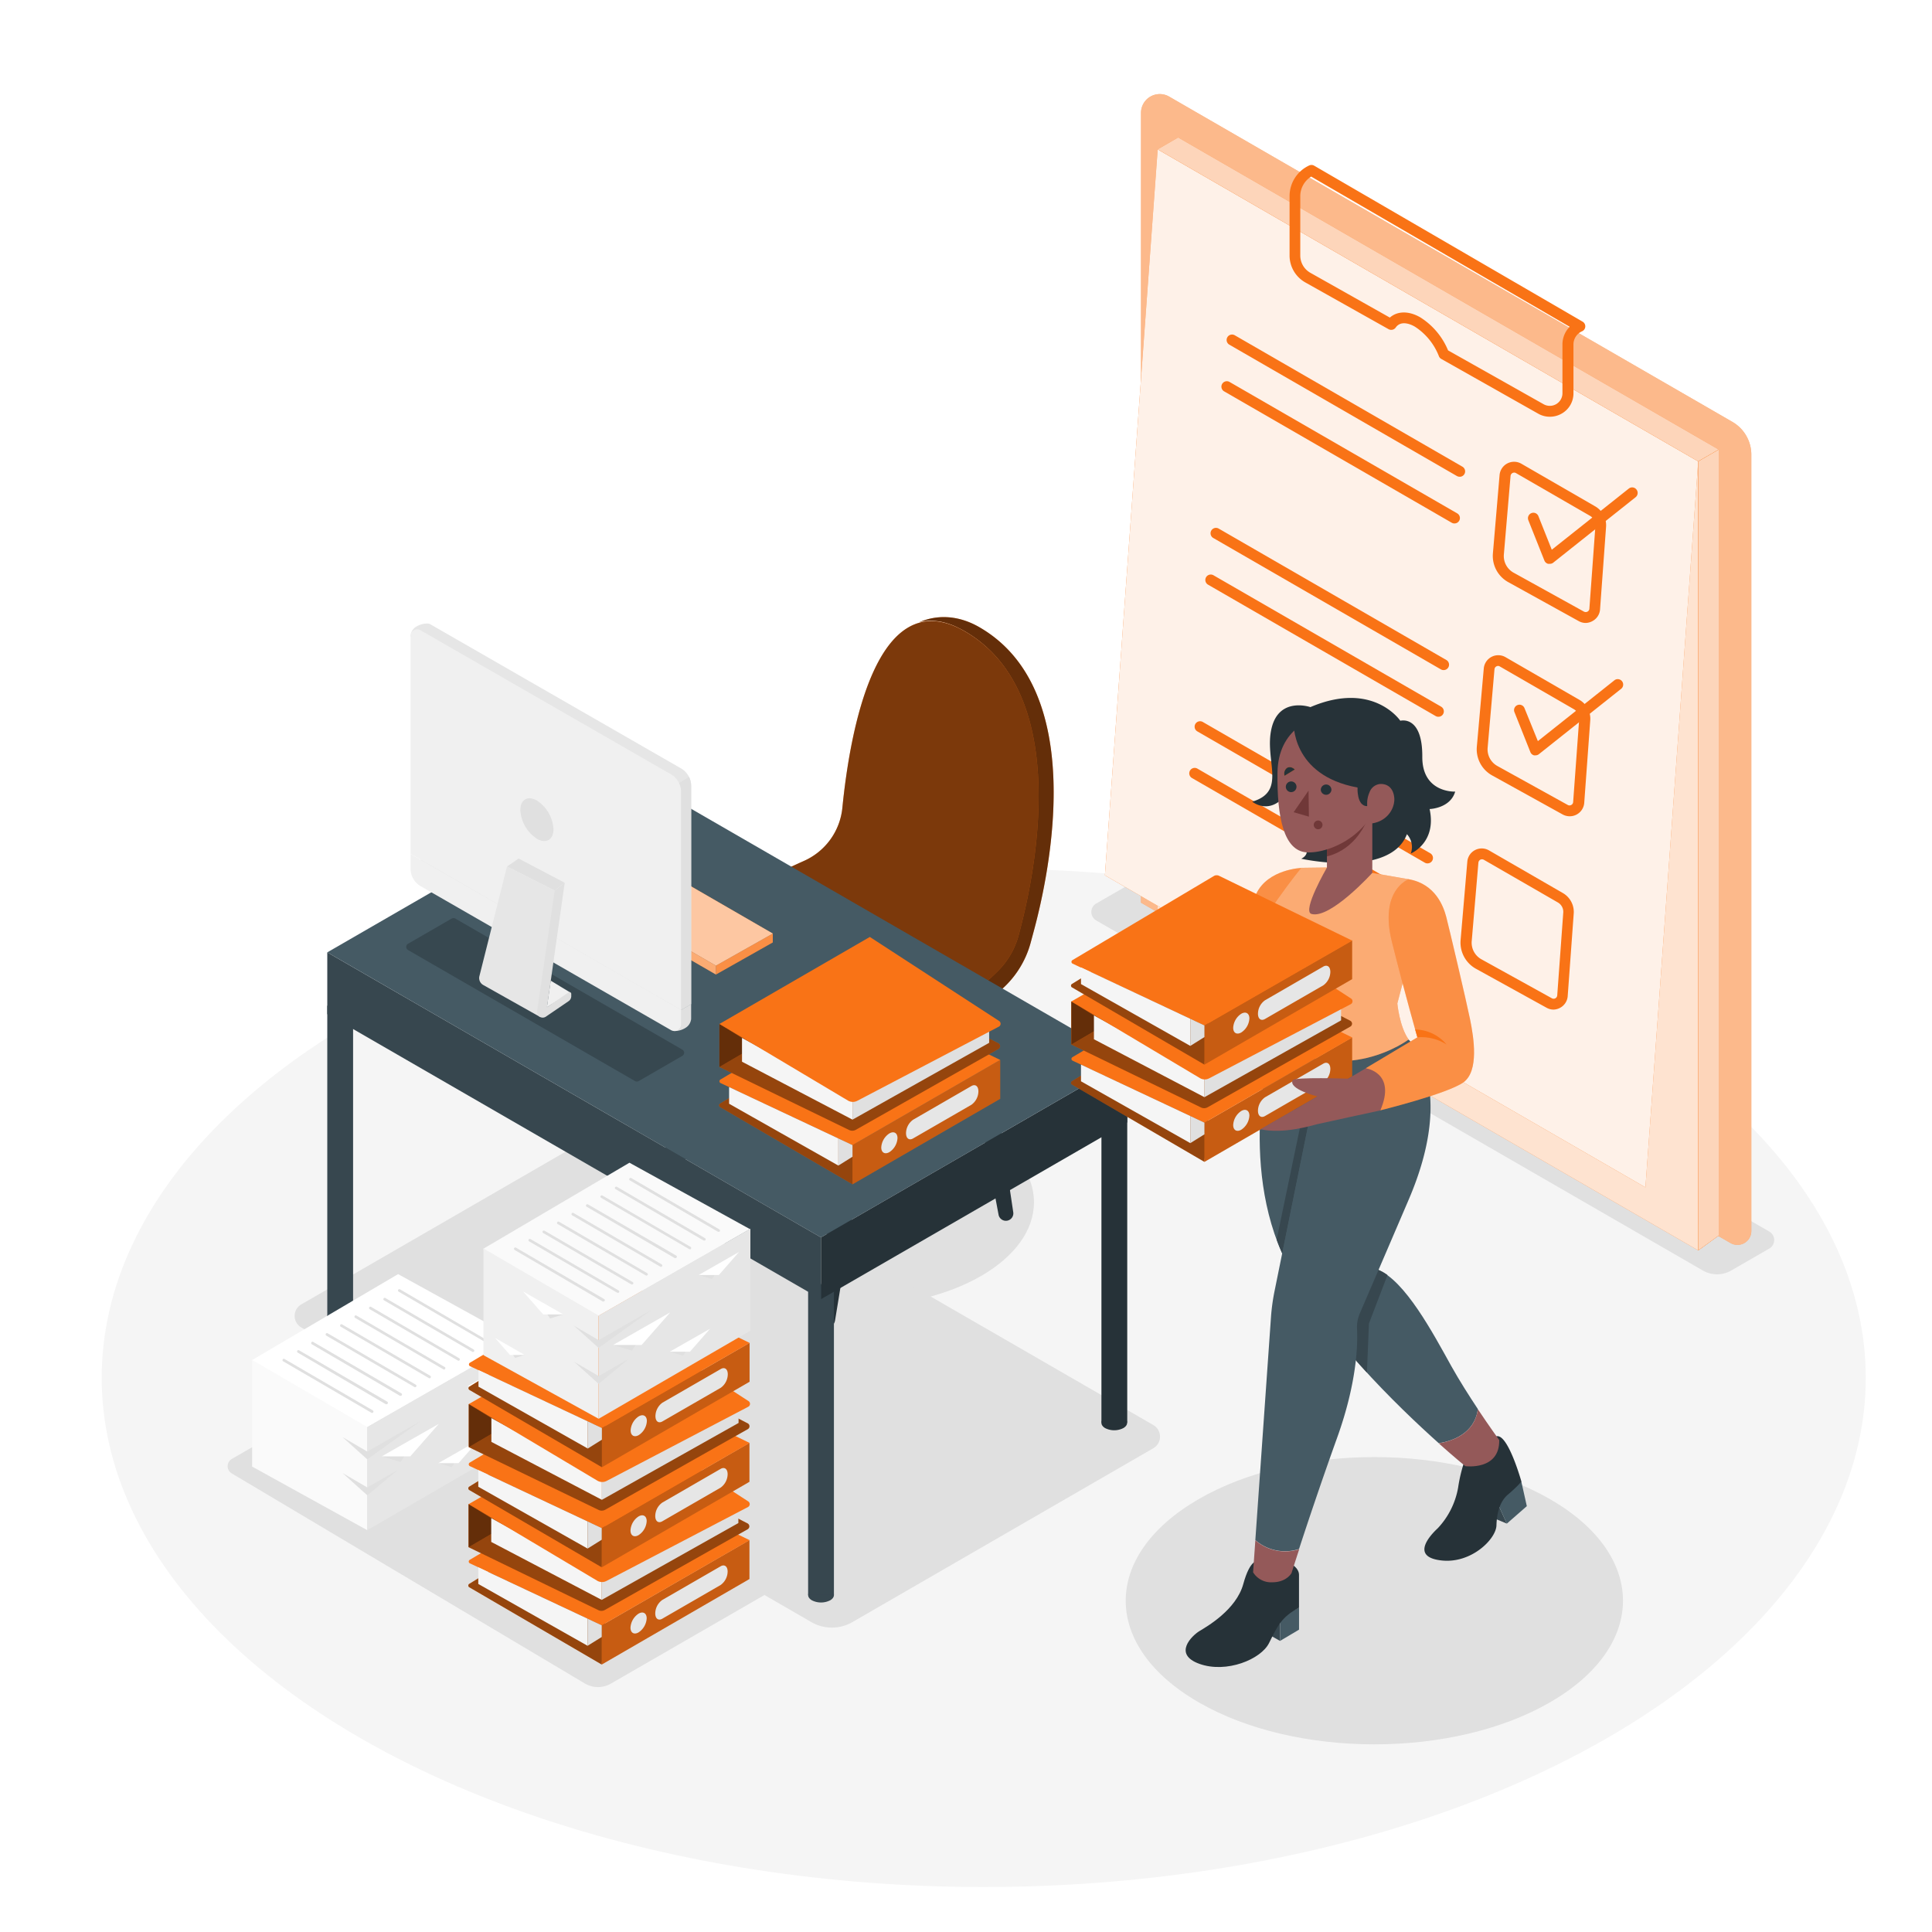 <svg class="animated" id="freepik_stories-task" xmlns="http://www.w3.org/2000/svg" viewBox="0 0 500 500" version="1.1" xmlns:xlink="http://www.w3.org/1999/xlink" xmlns:svgjs="http://svgjs.com/svgjs"><style>svg#freepik_stories-task:not(.animated) .animable {opacity: 0;}svg#freepik_stories-task.animated #freepik--Character--inject-4 {animation: 6s Infinite  linear wind;animation-delay: 0s;}            @keyframes wind {                0% {                    transform: rotate( 0deg );                }                25% {                    transform: rotate( 1deg );                }                75% {                    transform: rotate( -1deg );                }            }        </style><g id="freepik--Floor--inject-4" class="animable" style="transform-origin: 254.59px 356.57px;"><ellipse cx="254.59" cy="356.57" rx="228.27" ry="131.79" style="fill: rgb(245, 245, 245); transform-origin: 254.59px 356.57px;" id="elnrsfseyoux" class="animable"></ellipse></g><g id="freepik--Shadows--inject-4" class="animable" style="transform-origin: 259.038px 339.308px;"><ellipse cx="220.85" cy="311.14" rx="46.74" ry="26.99" style="fill: rgb(224, 224, 224); transform-origin: 220.85px 311.14px;" id="el4syzu638vku" class="animable"></ellipse><path d="M401.18,388c25.13,14.51,25.13,38,0,52.54s-65.88,14.52-91,0-25.13-38,0-52.55S376.05,373.47,401.18,388Z" style="fill: rgb(224, 224, 224); transform-origin: 355.682px 414.264px;" id="els6gfwux6gz" class="animable"></path><path d="M166.48,292.61l132,76.19a3.46,3.46,0,0,1,0,6l-77.88,45a10.61,10.61,0,0,1-10.62,0L78,343.56a3.45,3.45,0,0,1,0-6l77.89-45A10.59,10.59,0,0,1,166.48,292.61Z" style="fill: rgb(224, 224, 224); transform-origin: 188.235px 356.195px;" id="els8gb7e4m01" class="animable"></path><path d="M115.61,349.3l91.48,54.39a2.18,2.18,0,0,1,0,3.76l-49,28.27a6.68,6.68,0,0,1-6.67,0L60,381.33a2.17,2.17,0,0,1,0-3.76l49-28.27A6.68,6.68,0,0,1,115.61,349.3Z" style="fill: rgb(224, 224, 224); transform-origin: 133.54px 392.519px;" id="elhhebwn1f24l" class="animable"></path><path d="M283.7,238.21l157,90.6a7.33,7.33,0,0,0,7.33,0l9.86-5.69a2.53,2.53,0,0,0,0-4.39L301,228.19a7.49,7.49,0,0,0-7.52,0l-9.76,5.63A2.53,2.53,0,0,0,283.7,238.21Z" style="fill: rgb(224, 224, 224); transform-origin: 370.8px 278.485px;" id="elnc8q7wy7ki" class="animable"></path></g><g id="freepik--Tasks--inject-4" class="animable" style="transform-origin: 369.595px 173.974px;"><path d="M295.29,233.61l152.56,88.08a3.59,3.59,0,0,0,5.39-3.1V117.65a9.79,9.79,0,0,0-4.89-8.46L302.58,25a4.86,4.86,0,0,0-7.29,4.21Z" style="fill: rgb(249, 115, 22); transform-origin: 374.265px 173.261px;" id="elokamhq0h0jn" class="animable"></path><g id="el7ndtdtskf6"><path d="M295.29,233.61l152.56,88.08a3.59,3.59,0,0,0,5.39-3.1V117.65a9.79,9.79,0,0,0-4.89-8.46L302.58,25a4.86,4.86,0,0,0-7.29,4.21Z" style="fill: rgb(255, 255, 255); opacity: 0.5; transform-origin: 374.265px 173.261px;" class="animable"></path></g><polygon points="299.61 242.84 439.5 323.6 439.5 119.41 299.61 38.65 299.61 242.84" style="fill: rgb(249, 115, 22); transform-origin: 369.555px 181.125px;" id="ely4h7dtvmrk" class="animable"></polygon><g id="elh7qbfdwvglf"><polygon points="299.61 242.84 439.5 323.6 439.5 119.41 299.61 38.65 299.61 242.84" style="fill: rgb(255, 255, 255); opacity: 0.8; transform-origin: 369.555px 181.125px;" class="animable"></polygon></g><polygon points="285.95 226.53 425.84 307.29 439.5 119.41 299.61 38.65 285.95 226.53" style="fill: rgb(249, 115, 22); transform-origin: 362.725px 172.97px;" id="elm5v0h1lish" class="animable"></polygon><g id="elez7tweh9j7r"><polygon points="285.95 226.53 425.84 307.29 439.5 119.41 299.61 38.65 285.95 226.53" style="fill: rgb(255, 255, 255); opacity: 0.9; transform-origin: 362.725px 172.97px;" class="animable"></polygon></g><polygon points="299.61 38.65 439.5 119.41 444.8 116.35 304.91 35.58 299.61 38.65" style="fill: rgb(249, 115, 22); transform-origin: 372.205px 77.495px;" id="els9642qg6f7" class="animable"></polygon><g id="eldi6i7rzmwc"><polygon points="299.61 38.65 439.5 119.41 444.8 116.35 304.91 35.58 299.61 38.65" style="fill: rgb(255, 255, 255); opacity: 0.7; transform-origin: 372.205px 77.495px;" class="animable"></polygon></g><polygon points="444.8 116.35 444.8 319.76 439.5 323.6 439.5 119.41 444.8 116.35" style="fill: rgb(249, 115, 22); transform-origin: 442.15px 219.975px;" id="elyrbkrm6pjh" class="animable"></polygon><polygon points="444.8 116.35 444.8 319.76 439.5 323.6 439.5 119.41 444.8 116.35" style="fill: rgb(249, 115, 22); transform-origin: 442.15px 219.975px;" id="elhikgwjrojkh" class="animable"></polygon><g id="ela7dwkkjgqzn"><polygon points="444.8 116.35 444.8 319.76 439.5 323.6 439.5 119.41 444.8 116.35" style="fill: rgb(255, 255, 255); opacity: 0.7; transform-origin: 442.15px 219.975px;" class="animable"></polygon></g><path d="M401,145.91a1.5,1.5,0,0,1-.37,0,1.41,1.41,0,0,1-.94-.84l-4.16-10.45a1.41,1.41,0,0,1,.79-1.82,1.39,1.39,0,0,1,1.82.78l3.46,8.69,19.91-15.81a1.4,1.4,0,0,1,2,.22,1.42,1.42,0,0,1-.22,2l-21.39,17A1.39,1.39,0,0,1,401,145.91Z" style="fill: rgb(249, 115, 22); transform-origin: 409.629px 136.03px;" id="elk7q5vvjz0b" class="animable"></path><path d="M377.75,123.38a1.46,1.46,0,0,1-.7-.18l-58.9-34a1.4,1.4,0,0,1,1.41-2.43l58.9,34a1.4,1.4,0,0,1-.71,2.62Z" style="fill: rgb(249, 115, 22); transform-origin: 348.312px 104.986px;" id="el0yvvy0lfndbb" class="animable"></path><path d="M376.4,135.47a1.37,1.37,0,0,1-.7-.19l-58.9-34a1.4,1.4,0,0,1,1.41-2.43l58.9,34a1.4,1.4,0,0,1-.71,2.62Z" style="fill: rgb(249, 115, 22); transform-origin: 346.962px 117.065px;" id="eltl3tyu27vvb" class="animable"></path><path d="M410.39,161.22a3.7,3.7,0,0,1-1.82-.48l-18.21-10.07a7.75,7.75,0,0,1-4-7.43l1.73-20.31a3.77,3.77,0,0,1,5.62-2.93l19.15,11.06a5.65,5.65,0,0,1,2.79,5.26l-1.56,21.41a3.72,3.72,0,0,1-1.95,3A3.81,3.81,0,0,1,410.39,161.22Zm-18.51-38.91a.95.95,0,0,0-.95.86l-1.73,20.31a4.92,4.92,0,0,0,2.52,4.73l18.21,10.08a1,1,0,0,0,.91,0,.94.94,0,0,0,.49-.76l1.56-21.41a2.82,2.82,0,0,0-1.39-2.62h0l-19.16-11.06A.85.85,0,0,0,391.88,122.31Z" style="fill: rgb(249, 115, 22); transform-origin: 400.998px 140.363px;" id="eldos596td08s" class="animable"></path><path d="M373.59,173.42a1.39,1.39,0,0,1-.7-.19l-58.9-34a1.4,1.4,0,0,1,1.41-2.43l58.9,34a1.4,1.4,0,0,1-.71,2.62Z" style="fill: rgb(249, 115, 22); transform-origin: 344.152px 155.015px;" id="elfucpurb54aa" class="animable"></path><path d="M372.24,185.5a1.39,1.39,0,0,1-.7-.19l-58.9-34a1.4,1.4,0,0,1,1.41-2.43l58.9,34a1.4,1.4,0,0,1-.71,2.62Z" style="fill: rgb(249, 115, 22); transform-origin: 342.803px 167.096px;" id="el349ziwndkzr" class="animable"></path><path d="M406.23,211.25a3.83,3.83,0,0,1-1.82-.47L386.2,200.7a7.74,7.74,0,0,1-4-7.43L384,173a3.76,3.76,0,0,1,5.62-2.93l19.15,11.06h0a5.63,5.63,0,0,1,2.79,5.25L410,207.77a3.76,3.76,0,0,1-3.74,3.48Zm-18.51-38.91a1,1,0,0,0-.44.11.93.93,0,0,0-.51.76L385,193.51a4.92,4.92,0,0,0,2.52,4.73l18.21,10.08a.91.91,0,0,0,.91,0,.9.9,0,0,0,.49-.76l1.56-21.41a2.82,2.82,0,0,0-1.39-2.62l-19.16-11.06A.85.85,0,0,0,387.72,172.34Z" style="fill: rgb(249, 115, 22); transform-origin: 396.873px 190.41px;" id="el6nh4b0drgft" class="animable"></path><path d="M397.37,195.48a1.57,1.57,0,0,1-.37,0,1.41,1.41,0,0,1-.94-.84l-4.16-10.44a1.4,1.4,0,0,1,2.61-1L398,191.8,417.88,176a1.41,1.41,0,0,1,1.75,2.2l-21.39,17A1.4,1.4,0,0,1,397.37,195.48Z" style="fill: rgb(249, 115, 22); transform-origin: 405.956px 185.625px;" id="ell67hvn0u8h" class="animable"></path><path d="M369.44,223.45a1.37,1.37,0,0,1-.7-.19l-58.91-34a1.41,1.41,0,0,1,1.41-2.44l58.9,34a1.4,1.4,0,0,1-.7,2.62Z" style="fill: rgb(249, 115, 22); transform-origin: 340.012px 205.053px;" id="elwww5ggqui6r" class="animable"></path><path d="M368.09,235.54a1.43,1.43,0,0,1-.71-.19l-58.9-34a1.4,1.4,0,1,1,1.41-2.43l58.9,34a1.41,1.41,0,0,1-.7,2.63Z" style="fill: rgb(249, 115, 22); transform-origin: 338.637px 217.14px;" id="elamba2xajax9" class="animable"></path><path d="M402.07,261.28a3.65,3.65,0,0,1-1.81-.47L382,250.73a7.75,7.75,0,0,1-4-7.43l1.74-20.3a3.72,3.72,0,0,1,2-3,3.76,3.76,0,0,1,3.61.08l19.15,11.06h0a5.64,5.64,0,0,1,2.78,5.26l-1.56,21.41a3.74,3.74,0,0,1-1.95,3A3.8,3.8,0,0,1,402.07,261.28Zm-18.51-38.9a1,1,0,0,0-.44.1,1,1,0,0,0-.51.76l-1.73,20.3a4.91,4.91,0,0,0,2.52,4.73l18.22,10.08a.93.93,0,0,0,1.39-.75l1.56-21.42a2.8,2.8,0,0,0-1.39-2.62L384,222.5A1,1,0,0,0,383.56,222.38Z" style="fill: rgb(249, 115, 22); transform-origin: 392.634px 240.429px;" id="elypq81554n8n" class="animable"></path><path d="M401.09,107.85a6,6,0,0,1-3-.79L373,92.89a1.39,1.39,0,0,1-.61-.7,16,16,0,0,0-6.19-7.63c-1-.6-3.62-1.79-5,.22a1.42,1.42,0,0,1-1.84.41L337.74,73.05a8,8,0,0,1-4-6.92V50.75a8.74,8.74,0,0,1,5.08-7.93,1.4,1.4,0,0,1,1.29.06l69.46,40.36a1.4,1.4,0,0,1-.14,2.5,3.71,3.71,0,0,0-2.22,3.4v12.62a6,6,0,0,1-3,5.25A6.09,6.09,0,0,1,401.09,107.85ZM374.76,90.68l24.72,13.93a3.27,3.27,0,0,0,4.88-2.85V89.14a6.51,6.51,0,0,1,1.87-4.57L339.33,45.7a6,6,0,0,0-2.82,5V66.13a5.14,5.14,0,0,0,2.61,4.47l20.57,11.59c1.95-1.72,4.9-1.78,7.88-.06A18.44,18.44,0,0,1,374.76,90.68Z" style="fill: rgb(249, 115, 22); transform-origin: 372.007px 75.27px;" id="elcffw7tbj3rq" class="animable"></path></g><g id="freepik--Chair--inject-4" class="animable" style="transform-origin: 221.37px 251.683px;"><path d="M228.11,268.36l-12,73.38a2.29,2.29,0,0,1-2.26,1.92h0a2.29,2.29,0,0,1-2.28-2.54l8.44-75.7Z" style="fill: rgb(38, 50, 56); transform-origin: 219.833px 304.54px;" id="elaslglk8ukqv" class="animable"></path><path d="M186.6,243.68l-12,73.38a2.28,2.28,0,0,1-2.25,1.92h0a2.29,2.29,0,0,1-2.28-2.54l8.44-75.71Z" style="fill: rgb(38, 50, 56); transform-origin: 178.328px 279.855px;" id="ele84s35p7onm" class="animable"></path><path d="M246.57,251.2l11.87,63.24a1.93,1.93,0,0,0,3.8-.64l-8.76-58.61Z" style="fill: rgb(38, 50, 56); transform-origin: 254.411px 283.57px;" id="eln5qien09aa9" class="animable"></path><path d="M204.59,227.61l11.8,62.85a1.92,1.92,0,0,0,1.9,1.57,1.94,1.94,0,0,0,1.91-2.21l-8.7-58.23Z" style="fill: rgb(38, 50, 56); transform-origin: 212.404px 259.82px;" id="el5b4xroncvja" class="animable"></path><path d="M208,222.83A16.86,16.86,0,0,0,218,209.1c1.91-19.25,8.69-58.93,31.68-45.72,28.36,16.3,18.21,63.65,14.08,78.83a20.46,20.46,0,0,1-5.21,9.06c-5.13,5.17-15.74,14.06-33.78,21.62a10.56,10.56,0,0,1-7,.42c-9-2.55-32.38-10.4-44.06-25.33a4.07,4.07,0,0,1,.68-5.7C179.08,238.52,189.76,231,208,222.83Z" style="fill: rgb(249, 115, 22); transform-origin: 220.897px 217.229px;" id="elpq0xn3vfque" class="animable"></path><g id="el2alq1o9hs6"><path d="M208,222.83A16.86,16.86,0,0,0,218,209.1c1.91-19.25,8.69-58.93,31.68-45.72,28.36,16.3,18.21,63.65,14.08,78.83a20.46,20.46,0,0,1-5.21,9.06c-5.13,5.17-15.74,14.06-33.78,21.62a10.56,10.56,0,0,1-7,.42c-9-2.55-32.38-10.4-44.06-25.33a4.07,4.07,0,0,1,.68-5.7C179.08,238.52,189.76,231,208,222.83Z" style="opacity: 0.5; transform-origin: 220.897px 217.229px;" class="animable"></path></g><path d="M172.83,245.27a4,4,0,0,0,.84,2.71c.63.8,1.29,1.57,2,2.33h0c.37.41.76.82,1.15,1.22l0,0c.39.4.79.79,1.19,1.17l0,0,1.23,1.14,0,0c.42.38.85.75,1.28,1.12h0c6.62,5.56,14.66,9.79,21.84,12.85h0l1.33.55.14.06,1.22.49.22.09,1.14.45.26.1,1.07.4.3.11c.34.13.66.25,1,.36l.35.13.91.32.38.13.84.29.4.14.76.25.43.14.69.22.46.15.59.18.5.16.49.15.61.18.31.09.86.25a10.56,10.56,0,0,0,7-.42c18-7.56,28.65-16.45,33.78-21.62a20.46,20.46,0,0,0,5.21-9.06c4.13-15.18,14.28-62.53-14.08-78.83-.51-.29-1-.55-1.49-.78a3.18,3.18,0,0,0-.32-.16c-.48-.23-.95-.43-1.41-.61l-.14-.05c-.45-.17-.88-.31-1.32-.44l-.2-.06c-.46-.13-.92-.23-1.37-.32h-.12a12.74,12.74,0,0,0-2.72-.2h0a10.86,10.86,0,0,0-2.57.4h0c4.53-2,10.06-1.91,15.54,1.24,28.37,16.3,18.21,63.64,14.09,78.83l-.7,2.6A24.67,24.67,0,0,1,258,257.06l-7.36,5.63h0a115.82,115.82,0,0,1-25.89,14.74,10.62,10.62,0,0,1-7,.43c-9-2.55-32.39-10.39-44.07-25.33a4,4,0,0,1-.84-2.22h0v-5Z" style="fill: rgb(249, 115, 22); transform-origin: 222.753px 218.983px;" id="elh368zoidr9r" class="animable"></path><g id="el2aw1224819s"><path d="M172.83,245.27a4,4,0,0,0,.84,2.71c.63.8,1.29,1.57,2,2.33h0c.37.41.76.82,1.15,1.22l0,0c.39.4.79.79,1.19,1.17l0,0,1.23,1.14,0,0c.42.38.85.75,1.28,1.12h0c6.62,5.56,14.66,9.79,21.84,12.85h0l1.33.55.14.06,1.22.49.22.09,1.14.45.26.1,1.07.4.3.11c.34.13.66.25,1,.36l.35.13.91.32.38.13.84.29.4.14.76.25.43.14.69.22.46.15.59.18.5.16.49.15.61.18.31.09.86.25a10.56,10.56,0,0,0,7-.42c18-7.56,28.65-16.45,33.78-21.62a20.46,20.46,0,0,0,5.21-9.06c4.13-15.18,14.28-62.53-14.08-78.83-.51-.29-1-.55-1.49-.78a3.18,3.18,0,0,0-.32-.16c-.48-.23-.95-.43-1.41-.61l-.14-.05c-.45-.17-.88-.31-1.32-.44l-.2-.06c-.46-.13-.92-.23-1.37-.32h-.12a12.74,12.74,0,0,0-2.72-.2h0a10.86,10.86,0,0,0-2.57.4h0c4.53-2,10.06-1.91,15.54,1.24,28.37,16.3,18.21,63.64,14.09,78.83l-.7,2.6A24.67,24.67,0,0,1,258,257.06l-7.36,5.63h0a115.82,115.82,0,0,1-25.89,14.74,10.62,10.62,0,0,1-7,.43c-9-2.55-32.39-10.39-44.07-25.33a4,4,0,0,1-.84-2.22h0v-5Z" style="opacity: 0.6; transform-origin: 222.753px 218.983px;" class="animable"></path></g></g><g id="freepik--Desk--inject-4" class="animable" style="transform-origin: 188.215px 288.046px;"><path d="M210.12,414.16a5.23,5.23,0,0,0,4.72,0c1.31-.75,1.31-2,0-2.72a5.17,5.17,0,0,0-4.72,0C208.82,412.19,208.82,413.41,210.12,414.16Z" style="fill: rgb(55, 71, 79); transform-origin: 212.484px 412.796px;" id="elch2n287f8if" class="animable"></path><g id="elwdi4zip0lbp"><rect x="209.14" y="332.37" width="6.68" height="80.36" style="fill: rgb(55, 71, 79); transform-origin: 212.48px 372.55px; transform: rotate(180deg);" class="animable"></rect></g><path d="M286,369.59a5.23,5.23,0,0,0,4.72,0c1.31-.76,1.31-2,0-2.73a5.23,5.23,0,0,0-4.72,0C284.73,367.61,284.73,368.83,286,369.59Z" style="fill: rgb(38, 50, 56); transform-origin: 288.375px 368.225px;" id="elzsk5rw4jh2" class="animable"></path><g id="elpm0svrtinb"><rect x="285.05" y="287.79" width="6.68" height="80.36" style="fill: rgb(38, 50, 56); transform-origin: 288.39px 327.97px; transform: rotate(180deg);" class="animable"></rect></g><path d="M85.68,342.06a5.17,5.17,0,0,0,4.72,0c1.31-.75,1.31-2,0-2.72a5.23,5.23,0,0,0-4.72,0C84.38,340.09,84.38,341.31,85.68,342.06Z" style="fill: rgb(55, 71, 79); transform-origin: 88.044px 340.704px;" id="eld4hknztamdp" class="animable"></path><g id="elixsposleci"><rect x="84.7" y="260.27" width="6.68" height="80.36" style="fill: rgb(55, 71, 79); transform-origin: 88.04px 300.45px; transform: rotate(180deg);" class="animable"></rect></g><path d="M167.29,281.25a4.64,4.64,0,0,0,4.23,0,1.29,1.29,0,0,0,0-2.44,4.64,4.64,0,0,0-4.23,0A1.29,1.29,0,0,0,167.29,281.25Z" style="fill: rgb(69, 90, 100); transform-origin: 169.405px 280.03px;" id="el10q5nn4llize" class="animable"></path><g id="eldf28ogu9rv"><rect x="166.41" y="212.9" width="5.99" height="67.06" style="fill: rgb(69, 90, 100); transform-origin: 169.405px 246.43px; transform: rotate(180deg);" class="animable"></rect></g><polygon points="291.73 274.48 291.73 290.47 212.47 336.23 212.47 320.24 291.73 274.48" style="fill: rgb(38, 50, 56); transform-origin: 252.1px 305.355px;" id="elsu5vmnn67v" class="animable"></polygon><polygon points="84.7 246.47 212.47 320.24 212.47 336.23 84.7 262.46 84.7 246.47" style="fill: rgb(55, 71, 79); transform-origin: 148.585px 291.35px;" id="el4rjqp3vx0ln" class="animable"></polygon><polygon points="163.96 200.71 291.73 274.48 212.47 320.24 84.7 246.47 163.96 200.71" style="fill: rgb(69, 90, 100); transform-origin: 188.215px 260.475px;" id="elzecbylc5du" class="animable"></polygon><g id="eljr8bozp8om"><path d="M164.36,279.79l-58.77-33.93a.93.93,0,0,1,0-1.61l11.31-6.53a1,1,0,0,1,.93,0l58.77,33.93a.93.93,0,0,1,0,1.6l-11.32,6.54A.94.94,0,0,1,164.36,279.79Z" style="opacity: 0.2; transform-origin: 141.091px 258.758px;" class="animable"></path></g><path d="M220.63,306.5l-34.28-20a.51.51,0,0,1,0-.88l38-23.42Z" style="fill: rgb(249, 115, 22); transform-origin: 205.224px 284.35px;" id="elb4nvwlqlni" class="animable"></path><g id="eln87cl0333le"><path d="M220.63,306.5l-34.28-20a.51.51,0,0,1,0-.88l38-23.42Z" style="opacity: 0.4; transform-origin: 205.224px 284.35px;" class="animable"></path></g><polygon points="220.63 306.5 258.85 284.37 258.85 274.31 220.63 296.35 220.63 306.5" style="fill: rgb(249, 115, 22); transform-origin: 239.74px 290.405px;" id="el2gwmcpnimlf" class="animable"></polygon><g id="eldm158n53n0m"><polygon points="220.63 306.5 258.85 284.37 258.85 274.31 220.63 296.35 220.63 306.5" style="opacity: 0.2; transform-origin: 239.74px 290.405px;" class="animable"></polygon></g><path d="M251.39,285.92l-15.09,8.71c-1,.58-1.82,0-1.82-1.37h0a4.36,4.36,0,0,1,1.82-3.47l15.09-8.72c1-.58,1.82,0,1.82,1.38h0A4.33,4.33,0,0,1,251.39,285.92Z" style="fill: rgb(230, 230, 230); transform-origin: 243.845px 287.85px;" id="eldqnwfukjrrr" class="animable"></path><path d="M232.27,294.54a4.61,4.61,0,0,1-2.1,3.63c-1.16.67-2.1.13-2.1-1.21a4.63,4.63,0,0,1,2.1-3.63C231.33,292.66,232.27,293.2,232.27,294.54Z" style="fill: rgb(230, 230, 230); transform-origin: 230.17px 295.75px;" id="elnn5rhwdsu0q" class="animable"></path><path d="M220.63,296.35,186.49,280.3a.52.52,0,0,1-.05-.91l36.63-21.78a1.42,1.42,0,0,1,1.37-.05l34.41,16.75Z" style="fill: rgb(249, 115, 22); transform-origin: 222.523px 276.879px;" id="el3tnu6tblwuq" class="animable"></path><polygon points="188.69 281.33 188.69 285.65 216.97 301.65 216.97 294.63 188.69 281.33" style="fill: rgb(245, 245, 245); transform-origin: 202.83px 291.49px;" id="elzx6rck8vmhe" class="animable"></polygon><polygon points="216.97 301.65 220.63 299.36 220.63 296.35 216.97 294.63 216.97 301.65" style="fill: rgb(224, 224, 224); transform-origin: 218.8px 298.14px;" id="elih31943x9ic" class="animable"></polygon><path d="M186.19,276.14V265h62.33c.21,0,6.9,3.49,9.86,5a.85.85,0,0,1,0,1.49L221.47,292.4a1.88,1.88,0,0,1-1.71.05Z" style="fill: rgb(249, 115, 22); transform-origin: 222.505px 278.816px;" id="elra8o48s2h6q" class="animable"></path><g id="elwbknyh9ujt"><path d="M186.19,276.14V265h62.33c.21,0,6.9,3.49,9.86,5a.85.85,0,0,1,0,1.49L221.47,292.4a1.88,1.88,0,0,1-1.71.05Z" style="opacity: 0.4; transform-origin: 222.505px 278.816px;" class="animable"></path></g><polygon points="220.63 289.76 255.99 269.88 255.99 265.56 220.63 284.37 220.63 289.76" style="fill: rgb(224, 224, 224); transform-origin: 238.31px 277.66px;" id="el6srqt1f78s9" class="animable"></polygon><polygon points="186.19 276.14 195.44 270.73 186.19 264.98 186.19 276.14" style="fill: rgb(249, 115, 22); transform-origin: 190.815px 270.56px;" id="elv3s0m9ku9jp" class="animable"></polygon><g id="eldhv4xwwnzg"><polygon points="186.19 276.14 195.44 270.73 186.19 264.98 186.19 276.14" style="opacity: 0.6; transform-origin: 190.815px 270.56px;" class="animable"></polygon></g><polygon points="192.03 268.61 192.03 274.77 220.63 289.76 220.63 284.37 192.03 268.61" style="fill: rgb(245, 245, 245); transform-origin: 206.33px 279.185px;" id="elx14oo00gevj" class="animable"></polygon><path d="M186.19,265l33.25,19.82a2.48,2.48,0,0,0,2.42.07l36.65-19.2a.85.85,0,0,0,.06-1.46l-33.46-21.75Z" style="fill: rgb(249, 115, 22); transform-origin: 222.573px 263.826px;" id="elxcbk0flx2fp" class="animable"></path><polygon points="200 241.6 200 243.9 185.28 252.21 185.28 249.91 200 241.6" style="fill: rgb(249, 115, 22); transform-origin: 192.64px 246.905px;" id="elsehp5z5fsme" class="animable"></polygon><g id="elk8licfgpxvj"><polygon points="200 241.6 200 243.9 185.28 252.21 185.28 249.91 200 241.6" style="fill: rgb(255, 255, 255); opacity: 0.2; transform-origin: 192.64px 246.905px;" class="animable"></polygon></g><polygon points="151.69 230.5 185.28 249.91 185.28 252.21 151.69 232.8 151.69 230.5" style="fill: rgb(249, 115, 22); transform-origin: 168.485px 241.355px;" id="ely6ig7skrybp" class="animable"></polygon><g id="ela5m9h4yolr7"><polygon points="151.69 230.5 185.28 249.91 185.28 252.21 151.69 232.8 151.69 230.5" style="fill: rgb(255, 255, 255); opacity: 0.4; transform-origin: 168.485px 241.355px;" class="animable"></polygon></g><polygon points="166.41 222.19 200 241.6 185.28 249.91 151.69 230.5 166.41 222.19" style="fill: rgb(249, 115, 22); transform-origin: 175.845px 236.05px;" id="elwxmcx3hq1ae" class="animable"></polygon><g id="el5423cixqpya"><polygon points="166.41 222.19 200 241.6 185.28 249.91 151.69 230.5 166.41 222.19" style="fill: rgb(255, 255, 255); opacity: 0.6; transform-origin: 175.845px 236.05px;" class="animable"></polygon></g><path d="M173.05,263.22l1.5.87v2.74a5.31,5.31,0,0,0,2.75-.75l.11-.07a3,3,0,0,0,1.38-1.89,1.72,1.72,0,0,0,.08-.52v-3.74Z" style="fill: rgb(224, 224, 224); transform-origin: 175.96px 263.345px;" id="elhp4uuwqslw5" class="animable"></path><path d="M107.7,162.19l.12-.07a5.41,5.41,0,0,1,2.75-.75h0a1.65,1.65,0,0,1,.87.23l64.81,37.26a5.25,5.25,0,0,1,2.62,4.54v56.46l-5.82,3.36-61.56-35.39a5.25,5.25,0,0,1-2.62-4.54V164.75h-2.62A3,3,0,0,1,107.7,162.19Z" style="fill: rgb(230, 230, 230); transform-origin: 142.56px 212.295px;" id="el7zg1fyk0jg" class="animable"></path><path d="M178.31,201.05a5.25,5.25,0,0,1,.56,2.35v56.46l-5.82,3.36L170.87,262v-56.3Z" style="fill: rgb(224, 224, 224); transform-origin: 174.87px 232.135px;" id="ely5am8ln0hv" class="animable"></path><path d="M176.25,261.37v3.75a1.72,1.72,0,0,1-2.58,1.48l-64.8-37.26a5.25,5.25,0,0,1-2.62-4.54V221Z" style="fill: rgb(240, 240, 240); transform-origin: 141.25px 243.915px;" id="el5nuxrhyu1i9" class="animable"></path><path d="M106.25,164.6a1.72,1.72,0,0,1,2.58-1.49l64.8,37.27a5.23,5.23,0,0,1,2.62,4.54v56.45l-70-40.41" style="fill: rgb(240, 240, 240); transform-origin: 141.25px 212.125px;" id="el8fy59qcnf8b" class="animable"></path><polygon points="143.56 230.49 131.21 224.25 134.23 222.19 146.12 228.44 143.56 230.49" style="fill: rgb(224, 224, 224); transform-origin: 138.665px 226.34px;" id="el42ddd16iv52" class="animable"></polygon><path d="M131.21,224.24l-7.14,28.38a2.06,2.06,0,0,0,1,2.3l14.76,8.3s4.59-32.3,3.74-32.73Z" style="fill: rgb(230, 230, 230); transform-origin: 133.842px 243.73px;" id="eljq31vw7jk4p" class="animable"></path><polygon points="147.6 256.87 142.52 253.79 141.54 260.68 147.6 256.87" style="fill: rgb(240, 240, 240); transform-origin: 144.57px 257.235px;" id="elb94fxigig4h" class="animable"></polygon><path d="M143.56,230.49,139,261.67a1.47,1.47,0,0,0,2.29,1.43l5.86-4a1.55,1.55,0,0,0,.69-1.29v-.6a.45.45,0,0,0-.71-.37l-5.56,3.81,4.58-32.23Z" style="fill: rgb(224, 224, 224); transform-origin: 143.412px 245.891px;" id="elind47zeyi1" class="animable"></path><path d="M143.24,214.6c0,2.73-1.92,3.84-4.29,2.47a9.49,9.49,0,0,1-4.28-7.42c0-2.73,1.92-3.84,4.28-2.47A9.47,9.47,0,0,1,143.24,214.6Z" style="fill: rgb(224, 224, 224); transform-origin: 138.955px 212.125px;" id="elaitl9b085i" class="animable"></path></g><g id="freepik--Files--inject-4" class="animable" style="transform-origin: 129.665px 365.845px;"><polygon points="94.94 369.42 134.21 346.93 103.03 329.74 65.13 352.05 94.94 369.42" style="fill: rgb(255, 255, 255); transform-origin: 99.67px 349.58px;" id="eldag2o6v4qfk" class="animable"></polygon><path d="M96.3,365.67a.41.41,0,0,1-.18-.05l-22.8-13.29a.35.35,0,1,1,.35-.6L96.47,365a.35.35,0,0,1,.13.48A.35.35,0,0,1,96.3,365.67Z" style="fill: rgb(224, 224, 224); transform-origin: 84.877px 358.664px;" id="eld3jsj9i2fkk" class="animable"></path><path d="M100,363.4a.34.34,0,0,1-.17,0L77.06,350.06a.34.34,0,0,1-.12-.47.34.34,0,0,1,.47-.13l22.81,13.29a.35.35,0,0,1,.12.48A.34.34,0,0,1,100,363.4Z" style="fill: rgb(224, 224, 224); transform-origin: 88.64px 356.412px;" id="elu6eq79bhozl" class="animable"></path><path d="M103.68,361.23a.33.33,0,0,1-.17,0L80.7,347.9a.35.35,0,0,1-.12-.48.34.34,0,0,1,.47-.13l22.81,13.3a.34.34,0,0,1-.18.64Z" style="fill: rgb(224, 224, 224); transform-origin: 92.286px 354.242px;" id="elxiljecm59tn" class="animable"></path><path d="M107.43,359a.41.41,0,0,1-.18-.05l-22.8-13.29a.36.36,0,0,1-.13-.48.34.34,0,0,1,.48-.12l22.8,13.29a.34.34,0,0,1,.13.47A.35.35,0,0,1,107.43,359Z" style="fill: rgb(224, 224, 224); transform-origin: 96.026px 352.003px;" id="elo0v9pteynp" class="animable"></path><path d="M111.17,356.7a.34.34,0,0,1-.17-.05L88.19,343.36a.35.35,0,0,1-.12-.48.33.33,0,0,1,.47-.12l22.81,13.29a.34.34,0,0,1,.12.47A.35.35,0,0,1,111.17,356.7Z" style="fill: rgb(224, 224, 224); transform-origin: 99.77px 349.703px;" id="ela36xow9a6nw" class="animable"></path><path d="M114.92,354.43a.41.41,0,0,1-.18-.05l-22.8-13.29a.35.35,0,1,1,.35-.6l22.8,13.29a.34.34,0,0,1,.13.47A.36.36,0,0,1,114.92,354.43Z" style="fill: rgb(224, 224, 224); transform-origin: 103.497px 347.424px;" id="elem0bzo7g0u" class="animable"></path><path d="M118.66,352.16a.34.34,0,0,1-.17-.05L95.68,338.82a.35.35,0,0,1-.12-.48.34.34,0,0,1,.47-.12l22.81,13.29a.34.34,0,0,1,.12.47A.33.33,0,0,1,118.66,352.16Z" style="fill: rgb(224, 224, 224); transform-origin: 107.26px 345.165px;" id="el7bb2hzwb52b" class="animable"></path><path d="M122.41,349.89a.41.41,0,0,1-.18-.05l-22.8-13.29a.35.35,0,1,1,.35-.6l22.8,13.29a.35.35,0,0,1,.13.48A.35.35,0,0,1,122.41,349.89Z" style="fill: rgb(224, 224, 224); transform-origin: 110.987px 342.884px;" id="el7iug6l77b8j" class="animable"></path><path d="M126.15,347.62a.34.34,0,0,1-.17-.05l-22.81-13.29a.35.35,0,0,1-.12-.48.34.34,0,0,1,.47-.12L126.33,347a.35.35,0,0,1,.12.48A.34.34,0,0,1,126.15,347.62Z" style="fill: rgb(224, 224, 224); transform-origin: 114.75px 340.626px;" id="el7k7hj9baxd2" class="animable"></path><polygon points="65.25 351.94 95.05 369.31 95.05 396.01 65.25 379.55 65.25 351.94" style="fill: rgb(250, 250, 250); transform-origin: 80.15px 373.975px;" id="elst85wj7rzeq" class="animable"></polygon><polygon points="95.05 369.31 134.32 346.82 134.32 373.21 95.05 396.01 95.05 369.31" style="fill: rgb(230, 230, 230); transform-origin: 114.685px 371.415px;" id="elt9o5t9rr5bi" class="animable"></polygon><polygon points="88.64 371.92 95.05 375.66 108.92 367.72 95.05 377.69 88.64 371.92" style="fill: rgb(224, 224, 224); transform-origin: 98.78px 372.705px;" id="el23pyp4prbgd" class="animable"></polygon><polygon points="88.64 381.21 95.05 384.95 102.89 380.47 95.05 386.98 88.64 381.21" style="fill: rgb(224, 224, 224); transform-origin: 95.765px 383.725px;" id="elzk07g3q4j2m" class="animable"></polygon><polygon points="98.78 376.91 103.68 378.37 107.43 372.7 98.78 376.91" style="fill: rgb(224, 224, 224); transform-origin: 103.105px 375.535px;" id="eloprenuw5nra" class="animable"></polygon><polygon points="98.78 376.91 113.57 368.49 106.18 376.91 98.78 376.91" style="fill: rgb(255, 255, 255); transform-origin: 106.175px 372.7px;" id="elia9uzbd9pua" class="animable"></polygon><polygon points="120.92 358.81 124.39 359.85 127.04 355.83 120.92 358.81" style="fill: rgb(224, 224, 224); transform-origin: 123.98px 357.84px;" id="elhurk0hhjx1f" class="animable"></polygon><polygon points="120.92 358.81 131.39 352.85 126.15 358.81 120.92 358.81" style="fill: rgb(255, 255, 255); transform-origin: 126.155px 355.83px;" id="el76iv1y9tvu7" class="animable"></polygon><polygon points="113.43 378.66 116.9 379.7 119.55 375.68 113.43 378.66" style="fill: rgb(224, 224, 224); transform-origin: 116.49px 377.69px;" id="elm3mhclo4mng" class="animable"></polygon><polygon points="113.43 378.66 123.9 372.7 118.66 378.66 113.43 378.66" style="fill: rgb(255, 255, 255); transform-origin: 118.665px 375.68px;" id="el8ghzt62ca83" class="animable"></polygon><path d="M155.73,430.78l-34.28-20a.51.51,0,0,1,0-.88l38-23.42Z" style="fill: rgb(249, 115, 22); transform-origin: 140.324px 408.63px;" id="elnp856xeokvd" class="animable"></path><g id="eljiwnvsuy3k"><path d="M155.73,430.78l-34.28-20a.51.51,0,0,1,0-.88l38-23.42Z" style="opacity: 0.4; transform-origin: 140.324px 408.63px;" class="animable"></path></g><polygon points="155.73 430.78 193.95 408.65 193.95 398.59 155.73 420.63 155.73 430.78" style="fill: rgb(249, 115, 22); transform-origin: 174.84px 414.685px;" id="elh4jchcenceo" class="animable"></polygon><g id="eloje0cj0qtmp"><polygon points="155.73 430.78 193.95 408.65 193.95 398.59 155.73 420.63 155.73 430.78" style="opacity: 0.2; transform-origin: 174.84px 414.685px;" class="animable"></polygon></g><path d="M186.49,410.2l-15.09,8.72c-1,.58-1.82,0-1.82-1.38h0a4.33,4.33,0,0,1,1.82-3.47l15.09-8.71c1-.58,1.82,0,1.82,1.37h0A4.36,4.36,0,0,1,186.49,410.2Z" style="fill: rgb(230, 230, 230); transform-origin: 178.945px 412.14px;" id="elp5dr3ny853" class="animable"></path><path d="M167.36,418.82a4.65,4.65,0,0,1-2.1,3.64c-1.15.67-2.09.12-2.09-1.21a4.66,4.66,0,0,1,2.09-3.64C166.42,416.94,167.36,417.48,167.36,418.82Z" style="fill: rgb(230, 230, 230); transform-origin: 165.265px 420.034px;" id="el26oy8qrhv5z" class="animable"></path><path d="M155.73,420.63l-34.15-16.05a.51.51,0,0,1,0-.9l36.62-21.78a1.44,1.44,0,0,1,1.38-.06L194,398.59Z" style="fill: rgb(249, 115, 22); transform-origin: 157.655px 401.161px;" id="elqeq63y5ife" class="animable"></path><polygon points="123.78 405.62 123.78 409.93 152.07 425.93 152.07 418.91 123.78 405.62" style="fill: rgb(245, 245, 245); transform-origin: 137.925px 415.775px;" id="el29k8y7xsbc8" class="animable"></polygon><polygon points="152.07 425.93 155.73 423.65 155.73 420.63 152.07 418.91 152.07 425.93" style="fill: rgb(224, 224, 224); transform-origin: 153.9px 422.42px;" id="elb38zdfsrq7" class="animable"></polygon><path d="M121.29,400.42V389.27h62.32c.22,0,6.91,3.48,9.87,5a.86.86,0,0,1,0,1.5l-36.93,20.88a1.82,1.82,0,0,1-1.71.05Z" style="fill: rgb(249, 115, 22); transform-origin: 157.605px 403.08px;" id="else2mb6w4sk" class="animable"></path><g id="elm6mje8jw4j"><path d="M121.29,400.42V389.27h62.32c.22,0,6.91,3.48,9.87,5a.86.86,0,0,1,0,1.5l-36.93,20.88a1.82,1.82,0,0,1-1.71.05Z" style="opacity: 0.4; transform-origin: 157.605px 403.08px;" class="animable"></path></g><polygon points="155.73 414.05 191.09 394.16 191.09 389.84 155.73 408.65 155.73 414.05" style="fill: rgb(224, 224, 224); transform-origin: 173.41px 401.945px;" id="ela0sazipa206" class="animable"></polygon><polygon points="121.29 400.42 130.54 395.01 121.29 389.27 121.29 400.42" style="fill: rgb(249, 115, 22); transform-origin: 125.915px 394.845px;" id="el3ab7asc8xcs" class="animable"></polygon><g id="el55bue3mnl7n"><polygon points="121.29 400.42 130.54 395.01 121.29 389.27 121.29 400.42" style="opacity: 0.6; transform-origin: 125.915px 394.845px;" class="animable"></polygon></g><polygon points="127.13 392.89 127.13 399.05 155.73 414.05 155.73 408.65 127.13 392.89" style="fill: rgb(245, 245, 245); transform-origin: 141.43px 403.47px;" id="eloydhhcddfxi" class="animable"></polygon><path d="M121.29,389.27l33.25,19.81a2.44,2.44,0,0,0,2.41.07L193.61,390a.85.85,0,0,0,0-1.46l-33.45-21.74Z" style="fill: rgb(249, 115, 22); transform-origin: 157.657px 388.117px;" id="eltl61qqxkjn" class="animable"></path><path d="M155.73,405.62l-34.28-20a.51.51,0,0,1,0-.88l38-23.42Z" style="fill: rgb(249, 115, 22); transform-origin: 140.324px 383.47px;" id="elntzhkjpu6hf" class="animable"></path><g id="el3p0eavhcgrx"><path d="M155.73,405.62l-34.28-20a.51.51,0,0,1,0-.88l38-23.42Z" style="opacity: 0.4; transform-origin: 140.324px 383.47px;" class="animable"></path></g><polygon points="155.73 405.62 193.95 383.49 193.95 373.43 155.73 395.47 155.73 405.62" style="fill: rgb(249, 115, 22); transform-origin: 174.84px 389.525px;" id="elu222ydcn4yj" class="animable"></polygon><g id="el8897fqmrh2w"><polygon points="155.73 405.62 193.95 383.49 193.95 373.43 155.73 395.47 155.73 405.62" style="opacity: 0.2; transform-origin: 174.84px 389.525px;" class="animable"></polygon></g><path d="M186.49,385l-15.09,8.71c-1,.58-1.82,0-1.82-1.37h0a4.33,4.33,0,0,1,1.82-3.47l15.09-8.72c1-.58,1.82,0,1.82,1.38h0A4.36,4.36,0,0,1,186.49,385Z" style="fill: rgb(230, 230, 230); transform-origin: 178.945px 386.93px;" id="ellfd7tm0kzhd" class="animable"></path><path d="M167.36,393.66a4.61,4.61,0,0,1-2.1,3.63c-1.15.67-2.09.13-2.09-1.21a4.64,4.64,0,0,1,2.09-3.63C166.42,391.78,167.36,392.32,167.36,393.66Z" style="fill: rgb(230, 230, 230); transform-origin: 165.265px 394.87px;" id="elwlt4fz86ea" class="animable"></path><path d="M155.73,395.47l-34.15-16.05a.52.52,0,0,1,0-.91l36.62-21.78a1.44,1.44,0,0,1,1.38-.05L194,373.43Z" style="fill: rgb(249, 115, 22); transform-origin: 157.656px 375.999px;" id="eliqh4hv0bcf" class="animable"></path><polygon points="123.78 380.45 123.78 384.77 152.07 400.77 152.07 393.75 123.78 380.45" style="fill: rgb(245, 245, 245); transform-origin: 137.925px 390.61px;" id="elismp13m8zz" class="animable"></polygon><polygon points="152.07 400.77 155.73 398.48 155.73 395.47 152.07 393.75 152.07 400.77" style="fill: rgb(224, 224, 224); transform-origin: 153.9px 397.26px;" id="el2ekgybrgek6" class="animable"></polygon><path d="M121.34,374.53V363.37h62.32c.21,0,6.9,3.49,9.86,5a.85.85,0,0,1,0,1.49l-36.94,20.89a1.86,1.86,0,0,1-1.7,0Z" style="fill: rgb(249, 115, 22); transform-origin: 157.65px 377.163px;" id="elvfev2sg43jc" class="animable"></path><g id="elbr2zr7ujmnp"><path d="M121.34,374.53V363.37h62.32c.21,0,6.9,3.49,9.86,5a.85.85,0,0,1,0,1.49l-36.94,20.89a1.86,1.86,0,0,1-1.7,0Z" style="opacity: 0.4; transform-origin: 157.65px 377.163px;" class="animable"></path></g><polygon points="155.77 388.15 191.14 368.26 191.14 363.94 155.77 382.76 155.77 388.15" style="fill: rgb(224, 224, 224); transform-origin: 173.455px 376.045px;" id="eljrn40zw6ch" class="animable"></polygon><polygon points="121.34 374.53 130.58 369.12 121.34 363.37 121.34 374.53" style="fill: rgb(249, 115, 22); transform-origin: 125.96px 368.95px;" id="eltu8b8qcfdv" class="animable"></polygon><g id="el5x7hcaomzzd"><polygon points="121.34 374.53 130.58 369.12 121.34 363.37 121.34 374.53" style="opacity: 0.6; transform-origin: 125.96px 368.95px;" class="animable"></polygon></g><polygon points="127.17 367 127.17 373.16 155.77 388.15 155.77 382.76 127.17 367" style="fill: rgb(245, 245, 245); transform-origin: 141.47px 377.575px;" id="elfzvwwh3zfoi" class="animable"></polygon><path d="M121.34,363.37l33.25,19.82a2.46,2.46,0,0,0,2.41.07l36.66-19.2a.85.85,0,0,0,.05-1.46l-33.46-21.75Z" style="fill: rgb(249, 115, 22); transform-origin: 157.72px 362.196px;" id="elj37lhki82sr" class="animable"></path><path d="M155.77,379.72l-34.27-20a.51.51,0,0,1,0-.88l38-23.41Z" style="fill: rgb(249, 115, 22); transform-origin: 140.374px 357.575px;" id="elorbmxe2p4x" class="animable"></path><g id="elfvbgd8pw5k"><path d="M155.77,379.72l-34.27-20a.51.51,0,0,1,0-.88l38-23.41Z" style="opacity: 0.4; transform-origin: 140.374px 357.575px;" class="animable"></path></g><polygon points="155.77 379.72 193.99 357.59 193.99 347.54 155.77 369.57 155.77 379.72" style="fill: rgb(249, 115, 22); transform-origin: 174.88px 363.63px;" id="elwvgq4w4qtta" class="animable"></polygon><g id="elldxv8tnitn"><polygon points="155.77 379.72 193.99 357.59 193.99 347.54 155.77 369.57 155.77 379.72" style="opacity: 0.2; transform-origin: 174.88px 363.63px;" class="animable"></polygon></g><path d="M186.54,359.15l-15.1,8.71c-1,.58-1.81,0-1.81-1.37h0a4.37,4.37,0,0,1,1.81-3.48l15.1-8.71c1-.58,1.81,0,1.81,1.37h0A4.37,4.37,0,0,1,186.54,359.15Z" style="fill: rgb(230, 230, 230); transform-origin: 178.99px 361.08px;" id="elaovemkvi4r" class="animable"></path><path d="M167.41,367.77a4.64,4.64,0,0,1-2.1,3.63c-1.16.67-2.1.13-2.1-1.21a4.65,4.65,0,0,1,2.1-3.64C166.47,365.89,167.41,366.43,167.41,367.77Z" style="fill: rgb(230, 230, 230); transform-origin: 165.31px 368.978px;" id="ely7gwpdkgf3" class="animable"></path><path d="M155.77,369.57l-34.14-16a.52.52,0,0,1,0-.91l36.62-21.78a1.47,1.47,0,0,1,1.38-.06L194,347.54Z" style="fill: rgb(249, 115, 22); transform-origin: 157.681px 350.123px;" id="el8634z9qct52" class="animable"></path><polygon points="123.83 354.56 123.83 358.87 152.12 374.88 152.12 367.85 123.83 354.56" style="fill: rgb(245, 245, 245); transform-origin: 137.975px 364.72px;" id="elmpcqmpfq0up" class="animable"></polygon><polygon points="152.12 374.88 155.77 372.59 155.77 369.57 152.12 367.85 152.12 374.88" style="fill: rgb(224, 224, 224); transform-origin: 153.945px 371.365px;" id="elinlt4onau0s" class="animable"></polygon><polygon points="154.82 340.59 194.09 318.1 162.9 300.91 125.01 323.22 154.82 340.59" style="fill: rgb(250, 250, 250); transform-origin: 159.55px 320.75px;" id="els4lycgx4c" class="animable"></polygon><path d="M156.17,336.83a.35.35,0,0,1-.17,0L133.2,323.5a.35.35,0,0,1-.13-.48.34.34,0,0,1,.47-.12l22.81,13.29a.34.34,0,0,1,.13.47A.37.37,0,0,1,156.17,336.83Z" style="fill: rgb(224, 224, 224); transform-origin: 144.775px 329.846px;" id="ellb8bnkolqp" class="animable"></path><path d="M159.92,334.56a.33.33,0,0,1-.17,0l-22.81-13.29a.36.36,0,0,1-.13-.48.34.34,0,0,1,.48-.12l22.8,13.29a.34.34,0,0,1-.17.64Z" style="fill: rgb(224, 224, 224); transform-origin: 148.518px 327.608px;" id="elnolh23dw6y" class="animable"></path><path d="M163.56,332.4a.34.34,0,0,1-.17,0l-22.81-13.29a.35.35,0,0,1-.12-.48.34.34,0,0,1,.47-.12l22.81,13.29a.35.35,0,0,1,.12.48A.34.34,0,0,1,163.56,332.4Z" style="fill: rgb(224, 224, 224); transform-origin: 152.16px 325.436px;" id="elxfp58ssdl6" class="animable"></path><path d="M167.31,330.13a.41.41,0,0,1-.18-.05l-22.8-13.29a.34.34,0,0,1-.13-.47.35.35,0,0,1,.48-.13l22.8,13.29a.36.36,0,0,1,.13.48A.36.36,0,0,1,167.31,330.13Z" style="fill: rgb(224, 224, 224); transform-origin: 155.904px 323.136px;" id="eluw9vyt7mlw" class="animable"></path><path d="M171.05,327.86a.26.26,0,0,1-.17-.05l-22.81-13.29a.34.34,0,0,1-.12-.47.34.34,0,0,1,.47-.13l22.81,13.29a.35.35,0,0,1,.12.48A.34.34,0,0,1,171.05,327.86Z" style="fill: rgb(224, 224, 224); transform-origin: 159.65px 320.867px;" id="elqllo29bfw4b" class="animable"></path><path d="M174.79,325.59a.28.28,0,0,1-.17,0l-22.8-13.29a.34.34,0,0,1-.13-.47.36.36,0,0,1,.48-.13L175,324.94a.36.36,0,0,1,.13.48A.37.37,0,0,1,174.79,325.59Z" style="fill: rgb(224, 224, 224); transform-origin: 163.409px 318.63px;" id="elfelgh6t697q" class="animable"></path><path d="M178.54,323.32a.26.26,0,0,1-.17-.05L155.56,310a.34.34,0,0,1-.13-.47.36.36,0,0,1,.48-.13l22.8,13.29a.35.35,0,0,1,.13.48A.34.34,0,0,1,178.54,323.32Z" style="fill: rgb(224, 224, 224); transform-origin: 167.135px 316.338px;" id="elfzo374c2kxp" class="animable"></path><path d="M182.29,321.05a.39.39,0,0,1-.18,0l-22.8-13.3a.34.34,0,0,1-.13-.47.36.36,0,0,1,.48-.13l22.8,13.29a.36.36,0,0,1,.13.48A.36.36,0,0,1,182.29,321.05Z" style="fill: rgb(224, 224, 224); transform-origin: 170.884px 314.083px;" id="eloio8612ssf" class="animable"></path><path d="M186,318.78a.39.39,0,0,1-.18,0l-22.8-13.29a.35.35,0,1,1,.35-.61l22.8,13.29a.35.35,0,0,1,.13.48A.34.34,0,0,1,186,318.78Z" style="fill: rgb(224, 224, 224); transform-origin: 174.595px 311.812px;" id="elwslw660s7rb" class="animable"></path><polygon points="125.12 323.1 154.93 340.48 154.93 367.18 125.12 350.72 125.12 323.1" style="fill: rgb(240, 240, 240); transform-origin: 140.025px 345.14px;" id="elbzetmczlvx9" class="animable"></polygon><polygon points="154.93 340.48 194.2 317.98 194.2 344.38 154.93 367.18 154.93 340.48" style="fill: rgb(230, 230, 230); transform-origin: 174.565px 342.58px;" id="eltdlumai8gkf" class="animable"></polygon><polygon points="148.52 343.09 154.93 346.82 168.8 338.88 154.93 348.85 148.52 343.09" style="fill: rgb(224, 224, 224); transform-origin: 158.66px 343.865px;" id="el6tx2eof2mtd" class="animable"></polygon><polygon points="148.52 352.38 154.93 356.12 162.76 351.63 154.93 358.15 148.52 352.38" style="fill: rgb(224, 224, 224); transform-origin: 155.64px 354.89px;" id="elt8owdwt97r" class="animable"></polygon><polygon points="158.66 348.08 163.56 349.54 167.31 343.87 158.66 348.08" style="fill: rgb(224, 224, 224); transform-origin: 162.985px 346.705px;" id="elmgrggt44f9c" class="animable"></polygon><polygon points="158.66 348.08 173.45 339.65 166.05 348.08 158.66 348.08" style="fill: rgb(255, 255, 255); transform-origin: 166.055px 343.865px;" id="el4gmv9mc0c6j" class="animable"></polygon><polygon points="180.79 329.98 184.26 331.01 186.91 327 180.79 329.98" style="fill: rgb(224, 224, 224); transform-origin: 183.85px 329.005px;" id="elu0ly82thke" class="animable"></polygon><polygon points="180.79 329.98 191.26 324.01 186.03 329.98 180.79 329.98" style="fill: rgb(255, 255, 255); transform-origin: 186.025px 326.995px;" id="elafw95p2a52p" class="animable"></polygon><polygon points="173.31 349.83 176.78 350.86 179.43 346.85 173.31 349.83" style="fill: rgb(224, 224, 224); transform-origin: 176.37px 348.855px;" id="elz8dep1dxfa" class="animable"></polygon><polygon points="173.31 349.83 183.78 343.87 178.54 349.83 173.31 349.83" style="fill: rgb(255, 255, 255); transform-origin: 178.545px 346.85px;" id="elw5vrz4xe7j" class="animable"></polygon><polygon points="135.82 350.66 133.28 351.42 131.33 348.47 135.82 350.66" style="fill: rgb(224, 224, 224); transform-origin: 133.575px 349.945px;" id="elzq045upv8u" class="animable"></polygon><polygon points="135.82 350.66 128.14 346.28 131.98 350.66 135.82 350.66" style="fill: rgb(255, 255, 255); transform-origin: 131.98px 348.47px;" id="elib46rnlqki" class="animable"></polygon><polygon points="145.82 340.18 142.35 341.21 139.7 337.2 145.82 340.18" style="fill: rgb(224, 224, 224); transform-origin: 142.76px 339.205px;" id="eloiuf8sblr59" class="animable"></polygon><polygon points="145.82 340.18 135.35 334.22 140.59 340.18 145.82 340.18" style="fill: rgb(255, 255, 255); transform-origin: 140.585px 337.2px;" id="elest6vn76czv" class="animable"></polygon></g><g id="freepik--Character--inject-4" class="animable" style="transform-origin: 336.159px 306.023px;"><polygon points="389.97 394.31 386.64 392.92 387.5 388.88 389.97 394.31" style="fill: rgb(55, 71, 79); transform-origin: 388.305px 391.595px;" id="elfwjn1quxzzd" class="animable"></polygon><polygon points="393.72 383.44 395.14 389.79 389.97 394.31 387.5 388.88 393.72 383.44" style="fill: rgb(69, 90, 100); transform-origin: 391.32px 388.875px;" id="elz0z2dl9p8no" class="animable"></polygon><path d="M379.46,376.85a39.7,39.7,0,0,0-2.1,8.14,20.49,20.49,0,0,1-5.26,10.51c-2.43,2.24-6.77,7.4.76,8.32,7.79,1,14.32-5.48,14.42-9.05s1.05-6.37,3-8,3.47-3.3,3.47-3.3-3.47-12.46-6.44-11.76S379.46,376.85,379.46,376.85Z" style="fill: rgb(38, 50, 56); transform-origin: 381.191px 387.803px;" id="el1igcwe1ql0n" class="animable"></path><path d="M382.47,364.66c-2.24-3.38-4.77-7.36-6.81-11-4.8-8.64-12.07-22.36-19.2-25.1V270.31l-27.38-1.26s-9,31.91,3.79,57.56c9.14,18.37,29,37.52,39.49,46.9C375.64,373,381.64,371.11,382.47,364.66Z" style="fill: rgb(69, 90, 100); transform-origin: 354.237px 321.28px;" id="el2ccrhbkf9jl" class="animable"></path><path d="M388,372.69s-2.5-3.45-5.54-8c-.83,6.45-6.83,8.31-10.11,8.85,4.16,3.71,6.87,5.9,6.87,5.9S388.14,380.65,388,372.69Z" style="fill: rgb(148, 89, 89); transform-origin: 380.176px 372.098px;" id="el62neugdidxo" class="animable"></path><path d="M331.84,324.36l7.34-36.22s-5.48-3.2-5.48-11.66c0,0-.69,8.16,3,14.06l-6.31,30.28C330.83,322,331.32,323.19,331.84,324.36Z" style="fill: rgb(55, 71, 79); transform-origin: 334.785px 300.42px;" id="elxtwi027ikq" class="animable"></path><path d="M356.46,328.53v-2.1L353,328.67l-6.38,9.87-.6,7.75c2.51,3.09,5.13,6.09,7.74,8.93l.52-12.7,4.8-12.54A11.42,11.42,0,0,0,356.46,328.53Z" style="fill: rgb(55, 71, 79); transform-origin: 352.55px 340.825px;" id="elays9sb5lwqp" class="animable"></path><polygon points="331.27 424.67 327.89 422.75 331.27 418.27 331.27 424.67" style="fill: rgb(55, 71, 79); transform-origin: 329.58px 421.47px;" id="el0ofiuujpdvca" class="animable"></polygon><polygon points="336.19 416.08 336.19 421.75 331.27 424.67 331.27 418.27 336.19 416.08" style="fill: rgb(69, 90, 100); transform-origin: 333.73px 420.375px;" id="elo41if2ch4u" class="animable"></polygon><path d="M325.51,404.06s-1.92-.78-3.75,5.89-9.41,11-11.33,12.16-7,6,0,8.5,15.91-1.18,18-5.39,3.16-6.77,7.75-9.14v-8.51c0-1.64-1.72-2.83-2.81-3.11S325.51,404.06,325.51,404.06Z" style="fill: rgb(38, 50, 56); transform-origin: 321.513px 417.728px;" id="el5bcn0eu89d" class="animable"></path><path d="M364.55,269.05l-30.85-2.17v9.6c0,8.46,5.48,11.66,5.48,11.66l-9.33,46a52.44,52.44,0,0,0-.92,6.72l-4.05,57.72a11.72,11.72,0,0,0,11.31,2.3c2.1-6.43,5.68-17.17,9.9-28.91,5.08-14.17,5.31-24,5.11-28a9.09,9.09,0,0,1,.73-4.09c1.68-3.9,5.77-13.38,12.62-29.37C377.31,280.81,364.55,269.05,364.55,269.05Z" style="fill: rgb(69, 90, 100); transform-origin: 347.551px 334.167px;" id="elw1eonkci8is" class="animable"></path><path d="M324.88,398.62l-.58,8.29a5.45,5.45,0,0,0,5,2.58c3.66,0,4.94-2.37,4.94-2.37s.73-2.31,2-6.2A11.72,11.72,0,0,1,324.88,398.62Z" style="fill: rgb(148, 89, 89); transform-origin: 330.27px 404.061px;" id="elufv83148u2" class="animable"></path><path d="M336.77,224.62s-8.62.33-11.63,6.65-7.31,19.09-7.31,19.09l11.56,2.6Z" style="fill: rgb(249, 115, 22); transform-origin: 327.3px 238.79px;" id="el8btg1wixrn6" class="animable"></path><g id="elvjcernc14f"><path d="M336.77,224.62s-8.62.33-11.63,6.65-7.31,19.09-7.31,19.09l11.56,2.6Z" style="fill: rgb(255, 255, 255); opacity: 0.2; transform-origin: 327.3px 238.79px;" class="animable"></path></g><path d="M355.2,225.92l9.35,1.62v21l-2.92,11.16s.55,6,2.92,9.32c0,0-16.64,12.62-35.47,0,0,0,.73-11,.73-14.08,0,0-6.38-3.84-5.75-9.69s12.71-20.66,12.71-20.66l6.64-.09Z" style="fill: rgb(249, 115, 22); transform-origin: 344.283px 249.564px;" id="ell0aa68e1hh" class="animable"></path><g id="el882189d9yan"><path d="M355.2,225.92l9.35,1.62v21l-2.92,11.16s.55,6,2.92,9.32c0,0-16.64,12.62-35.47,0,0,0,.73-11,.73-14.08,0,0-6.38-3.84-5.75-9.69s12.71-20.66,12.71-20.66l6.64-.09Z" style="fill: rgb(255, 255, 255); opacity: 0.4; transform-origin: 344.283px 249.564px;" class="animable"></path></g><path d="M339.13,183s-8.08-2.8-10.05,5.47,4.11,16.29-5,19c0,0,5.37,4.47,10.09-3.87l4,17s0,.93-1.41,1.64c0,0,23,5.1,27.35-6.35a4.88,4.88,0,0,1,1,5s6.77-2.74,4.87-11.51c0,0,5.35-.15,6.62-4.51,0,0-8.56.41-8.51-9,.06-10.92-5.69-9.34-5.69-9.34S355.37,176.06,339.13,183Z" style="fill: rgb(38, 50, 56); transform-origin: 350.34px 201.998px;" id="elrmvjx8km1m" class="animable"></path><path d="M343.41,217.24v7.29s-6.55,11.29-4,12c4.88,1.37,15.74-10.63,15.74-10.63V210.5Z" style="fill: rgb(148, 89, 89); transform-origin: 346.985px 223.569px;" id="eluw2qzdondgd" class="animable"></path><path d="M355.07,208.06v.43c-2.63,10.36-9.46,12.62-11.66,13.15l-.08-16,11.4-.05Z" style="fill: rgb(112, 56, 56); transform-origin: 349.2px 213.615px;" id="elr0s0407gni8" class="animable"></path><path d="M344.15,185c-4.35.36-13.4,3.54-13.54,15s1.62,20.23,7.57,20.59,19.25-5,19.86-19.9S348.4,184.63,344.15,185Z" style="fill: rgb(148, 89, 89); transform-origin: 344.334px 202.777px;" id="elvh3lmypvxoh" class="animable"></path><polygon points="338.65 204.61 338.75 211.35 334.79 210.2 338.65 204.61" style="fill: rgb(112, 56, 56); transform-origin: 336.77px 207.98px;" id="els2a8xignpt" class="animable"></polygon><path d="M344.57,204.43a1.38,1.38,0,0,1-2.75,0,1.39,1.39,0,0,1,1.36-1.4A1.37,1.37,0,0,1,344.57,204.43Z" style="fill: rgb(38, 50, 56); transform-origin: 343.195px 204.361px;" id="elm653rrghzb" class="animable"></path><path d="M335.53,203.6a1.38,1.38,0,1,1-1.4-1.36A1.37,1.37,0,0,1,335.53,203.6Z" style="fill: rgb(38, 50, 56); transform-origin: 334.15px 203.62px;" id="eler0yuuck72c" class="animable"></path><path d="M332.44,200.78l2.66-1.63s-1-1.06-2.06-.4A1.87,1.87,0,0,0,332.44,200.78Z" style="fill: rgb(249, 115, 22); transform-origin: 333.724px 199.657px;" id="elmewn5ta1x8m" class="animable"></path><path d="M332.44,200.78l2.66-1.63s-1-1.06-2.06-.4A1.87,1.87,0,0,0,332.44,200.78Z" style="fill: rgb(38, 50, 56); transform-origin: 333.724px 199.657px;" id="elu5goa1efjti" class="animable"></path><path d="M351.33,203.81s-.27,4.83,2.51,4.83h5.45v-9.21c0-10.33-7.83-21.12-24.5-12.59C334.79,186.84,334,200.63,351.33,203.81Z" style="fill: rgb(38, 50, 56); transform-origin: 347.037px 196.198px;" id="el7qw65y7owos" class="animable"></path><path d="M353.82,208.07a6.93,6.93,0,0,1,.6-3,3.24,3.24,0,0,1,2.83-2.18c3.25-.05,3.65,3.08,3.6,4.19-.15,2.92-2.54,6.05-7,6.12Z" style="fill: rgb(148, 89, 89); transform-origin: 357.336px 208.045px;" id="eln9obb1y5of" class="animable"></path><path d="M342.26,213.48a1.13,1.13,0,1,1-1.13-1.13A1.13,1.13,0,0,1,342.26,213.48Z" style="fill: rgb(112, 56, 56); transform-origin: 341.13px 213.48px;" id="elfpd1ejwxs09" class="animable"></path><path d="M364.55,227.54s-7.68,2.79-4.32,16.23,6.59,24.69,6.59,24.69l-13.37,8s4.86,2.33,3.77,10.9c0,0,17.48-4.32,21.53-7.26s2.67-11.53,1.71-16.26-5.48-23.93-6.17-26.54S371.56,228.76,364.55,227.54Z" style="fill: rgb(249, 115, 22); transform-origin: 367.468px 257.45px;" id="elowbrhe08lga" class="animable"></path><g id="el2xsrlvdnf0q"><path d="M364.55,227.54s-7.68,2.79-4.32,16.23,6.59,24.69,6.59,24.69l-13.37,8s4.86,2.33,3.77,10.9c0,0,17.48-4.32,21.53-7.26s2.67-11.53,1.71-16.26-5.48-23.93-6.17-26.54S371.56,228.76,364.55,227.54Z" style="fill: rgb(255, 255, 255); opacity: 0.2; transform-origin: 367.468px 257.45px;" class="animable"></path></g><path d="M366.82,268.46a12.16,12.16,0,0,1,7.54,1.85,10.79,10.79,0,0,0-8.12-3.88Z" style="fill: rgb(249, 115, 22); transform-origin: 370.3px 268.37px;" id="el1vvdca7iegu" class="animable"></path><path d="M311.71,300.69l-34.28-20a.51.51,0,0,1,0-.88l38-23.42Z" style="fill: rgb(249, 115, 22); transform-origin: 296.304px 278.54px;" id="ele66k1n326" class="animable"></path><g id="el2pa73ibuqku"><path d="M311.71,300.69l-34.28-20a.51.51,0,0,1,0-.88l38-23.42Z" style="opacity: 0.4; transform-origin: 296.304px 278.54px;" class="animable"></path></g><polygon points="311.71 300.69 349.93 278.56 349.93 268.5 311.71 290.54 311.71 300.69" style="fill: rgb(249, 115, 22); transform-origin: 330.82px 284.595px;" id="elr5hrrtyabb" class="animable"></polygon><g id="elw3o3beuu1h"><polygon points="311.71 300.69 349.93 278.56 349.93 268.5 311.71 290.54 311.71 300.69" style="opacity: 0.2; transform-origin: 330.82px 284.595px;" class="animable"></polygon></g><path d="M342.47,280.11l-15.09,8.72c-1,.58-1.82,0-1.82-1.38h0a4.33,4.33,0,0,1,1.82-3.47l15.09-8.71c1-.58,1.82,0,1.82,1.37h0A4.36,4.36,0,0,1,342.47,280.11Z" style="fill: rgb(230, 230, 230); transform-origin: 334.925px 282.05px;" id="eloea9bjbyzhj" class="animable"></path><path d="M323.34,288.73a4.65,4.65,0,0,1-2.1,3.64c-1.16.67-2.09.12-2.09-1.21a4.64,4.64,0,0,1,2.09-3.64C322.4,286.85,323.34,287.39,323.34,288.73Z" style="fill: rgb(230, 230, 230); transform-origin: 321.245px 289.944px;" id="elmjteu6fhl7" class="animable"></path><path d="M311.71,290.54l-34.15-16.05a.51.51,0,0,1,0-.9l36.62-21.78a1.44,1.44,0,0,1,1.38-.06l34.41,16.75Z" style="fill: rgb(249, 115, 22); transform-origin: 313.63px 271.071px;" id="elddz6zfvva4q" class="animable"></path><polygon points="279.76 275.52 279.76 279.84 308.05 295.84 308.05 288.82 279.76 275.52" style="fill: rgb(245, 245, 245); transform-origin: 293.905px 285.68px;" id="elnvb2caz2w6f" class="animable"></polygon><polygon points="308.05 295.84 311.71 293.56 311.71 290.54 308.05 288.82 308.05 295.84" style="fill: rgb(224, 224, 224); transform-origin: 309.88px 292.33px;" id="el3qlrxukwiaa" class="animable"></polygon><path d="M357.22,287.38s-15,3.23-16.39,3.57-8.64,2.61-14.61,1.3l14.74-8.5s-7.52-1.84-6.44-4.18c.41-.89,14.4-.41,14.4-.41l4.53-2.68S361.47,277.51,357.22,287.38Z" style="fill: rgb(148, 89, 89); transform-origin: 342.341px 284.567px;" id="elidpr34l50l" class="animable"></path><path d="M277.27,270.33V259.18h62.32c.22,0,6.91,3.48,9.87,5a.86.86,0,0,1,0,1.5l-36.93,20.88a1.82,1.82,0,0,1-1.71.05Z" style="fill: rgb(249, 115, 22); transform-origin: 313.585px 272.99px;" id="elw8rs8bg7str" class="animable"></path><g id="elawhlqu6c3l"><path d="M277.27,270.33V259.18h62.32c.22,0,6.91,3.48,9.87,5a.86.86,0,0,1,0,1.5l-36.93,20.88a1.82,1.82,0,0,1-1.71.05Z" style="opacity: 0.4; transform-origin: 313.585px 272.99px;" class="animable"></path></g><polygon points="311.71 283.95 347.07 264.07 347.07 259.75 311.71 278.56 311.71 283.95" style="fill: rgb(224, 224, 224); transform-origin: 329.39px 271.85px;" id="el85hkih71xrp" class="animable"></polygon><polygon points="277.27 270.33 286.51 264.92 277.27 259.18 277.27 270.33" style="fill: rgb(249, 115, 22); transform-origin: 281.89px 264.755px;" id="eleivvj4u2vle" class="animable"></polygon><g id="el195fgrjx4wl"><polygon points="277.27 270.33 286.51 264.92 277.27 259.18 277.27 270.33" style="opacity: 0.6; transform-origin: 281.89px 264.755px;" class="animable"></polygon></g><polygon points="283.11 262.8 283.11 268.96 311.71 283.95 311.71 278.56 283.11 262.8" style="fill: rgb(245, 245, 245); transform-origin: 297.41px 273.375px;" id="eltrnnf257wp" class="animable"></polygon><path d="M277.27,259.18,310.52,279a2.44,2.44,0,0,0,2.41.07l36.66-19.2a.85.85,0,0,0,.05-1.46l-33.45-21.74Z" style="fill: rgb(249, 115, 22); transform-origin: 313.65px 258.012px;" id="elrc9jcijv3rj" class="animable"></path><path d="M311.71,275.53l-34.28-20a.51.51,0,0,1,0-.88l38-23.42Z" style="fill: rgb(249, 115, 22); transform-origin: 296.304px 253.38px;" id="elz2j2no1g81b" class="animable"></path><g id="elwymnhr9eyj"><path d="M311.71,275.53l-34.28-20a.51.51,0,0,1,0-.88l38-23.42Z" style="opacity: 0.4; transform-origin: 296.304px 253.38px;" class="animable"></path></g><polygon points="311.71 275.52 349.93 253.4 349.93 243.34 311.71 265.38 311.71 275.52" style="fill: rgb(249, 115, 22); transform-origin: 330.82px 259.43px;" id="elymmklxi4et" class="animable"></polygon><g id="el549sssmwmos"><polygon points="311.71 275.52 349.93 253.4 349.93 243.34 311.71 265.38 311.71 275.52" style="opacity: 0.2; transform-origin: 330.82px 259.43px;" class="animable"></polygon></g><path d="M342.47,255l-15.09,8.71c-1,.58-1.82,0-1.82-1.37h0a4.33,4.33,0,0,1,1.82-3.47l15.09-8.72c1-.57,1.82,0,1.82,1.38h0A4.36,4.36,0,0,1,342.47,255Z" style="fill: rgb(230, 230, 230); transform-origin: 334.925px 256.932px;" id="elahtme6gn5cu" class="animable"></path><path d="M323.34,263.57a4.61,4.61,0,0,1-2.1,3.63c-1.16.67-2.09.13-2.09-1.21a4.63,4.63,0,0,1,2.09-3.63C322.4,261.69,323.34,262.23,323.34,263.57Z" style="fill: rgb(230, 230, 230); transform-origin: 321.245px 264.78px;" id="elxjs3y4bvczp" class="animable"></path><path d="M311.71,265.38l-34.15-16a.52.52,0,0,1,0-.91l36.62-21.78a1.44,1.44,0,0,1,1.38,0l34.41,16.75Z" style="fill: rgb(249, 115, 22); transform-origin: 313.631px 245.947px;" id="elly2vbq9x6pg" class="animable"></path><polygon points="279.76 250.36 279.76 254.68 308.05 270.68 308.05 263.66 279.76 250.36" style="fill: rgb(245, 245, 245); transform-origin: 293.905px 260.52px;" id="elspeuimc7i6" class="animable"></polygon><polygon points="308.05 270.68 311.71 268.39 311.71 265.38 308.05 263.66 308.05 270.68" style="fill: rgb(224, 224, 224); transform-origin: 309.88px 267.17px;" id="elfin110lq6dk" class="animable"></polygon></g><defs>     <filter id="active" height="200%">         <feMorphology in="SourceAlpha" result="DILATED" operator="dilate" radius="2"></feMorphology>                <feFlood flood-color="#32DFEC" flood-opacity="1" result="PINK"></feFlood>        <feComposite in="PINK" in2="DILATED" operator="in" result="OUTLINE"></feComposite>        <feMerge>            <feMergeNode in="OUTLINE"></feMergeNode>            <feMergeNode in="SourceGraphic"></feMergeNode>        </feMerge>    </filter>    <filter id="hover" height="200%">        <feMorphology in="SourceAlpha" result="DILATED" operator="dilate" radius="2"></feMorphology>                <feFlood flood-color="#ff0000" flood-opacity="0.5" result="PINK"></feFlood>        <feComposite in="PINK" in2="DILATED" operator="in" result="OUTLINE"></feComposite>        <feMerge>            <feMergeNode in="OUTLINE"></feMergeNode>            <feMergeNode in="SourceGraphic"></feMergeNode>        </feMerge>            <feColorMatrix type="matrix" values="0   0   0   0   0                0   1   0   0   0                0   0   0   0   0                0   0   0   1   0 "></feColorMatrix>    </filter></defs></svg>